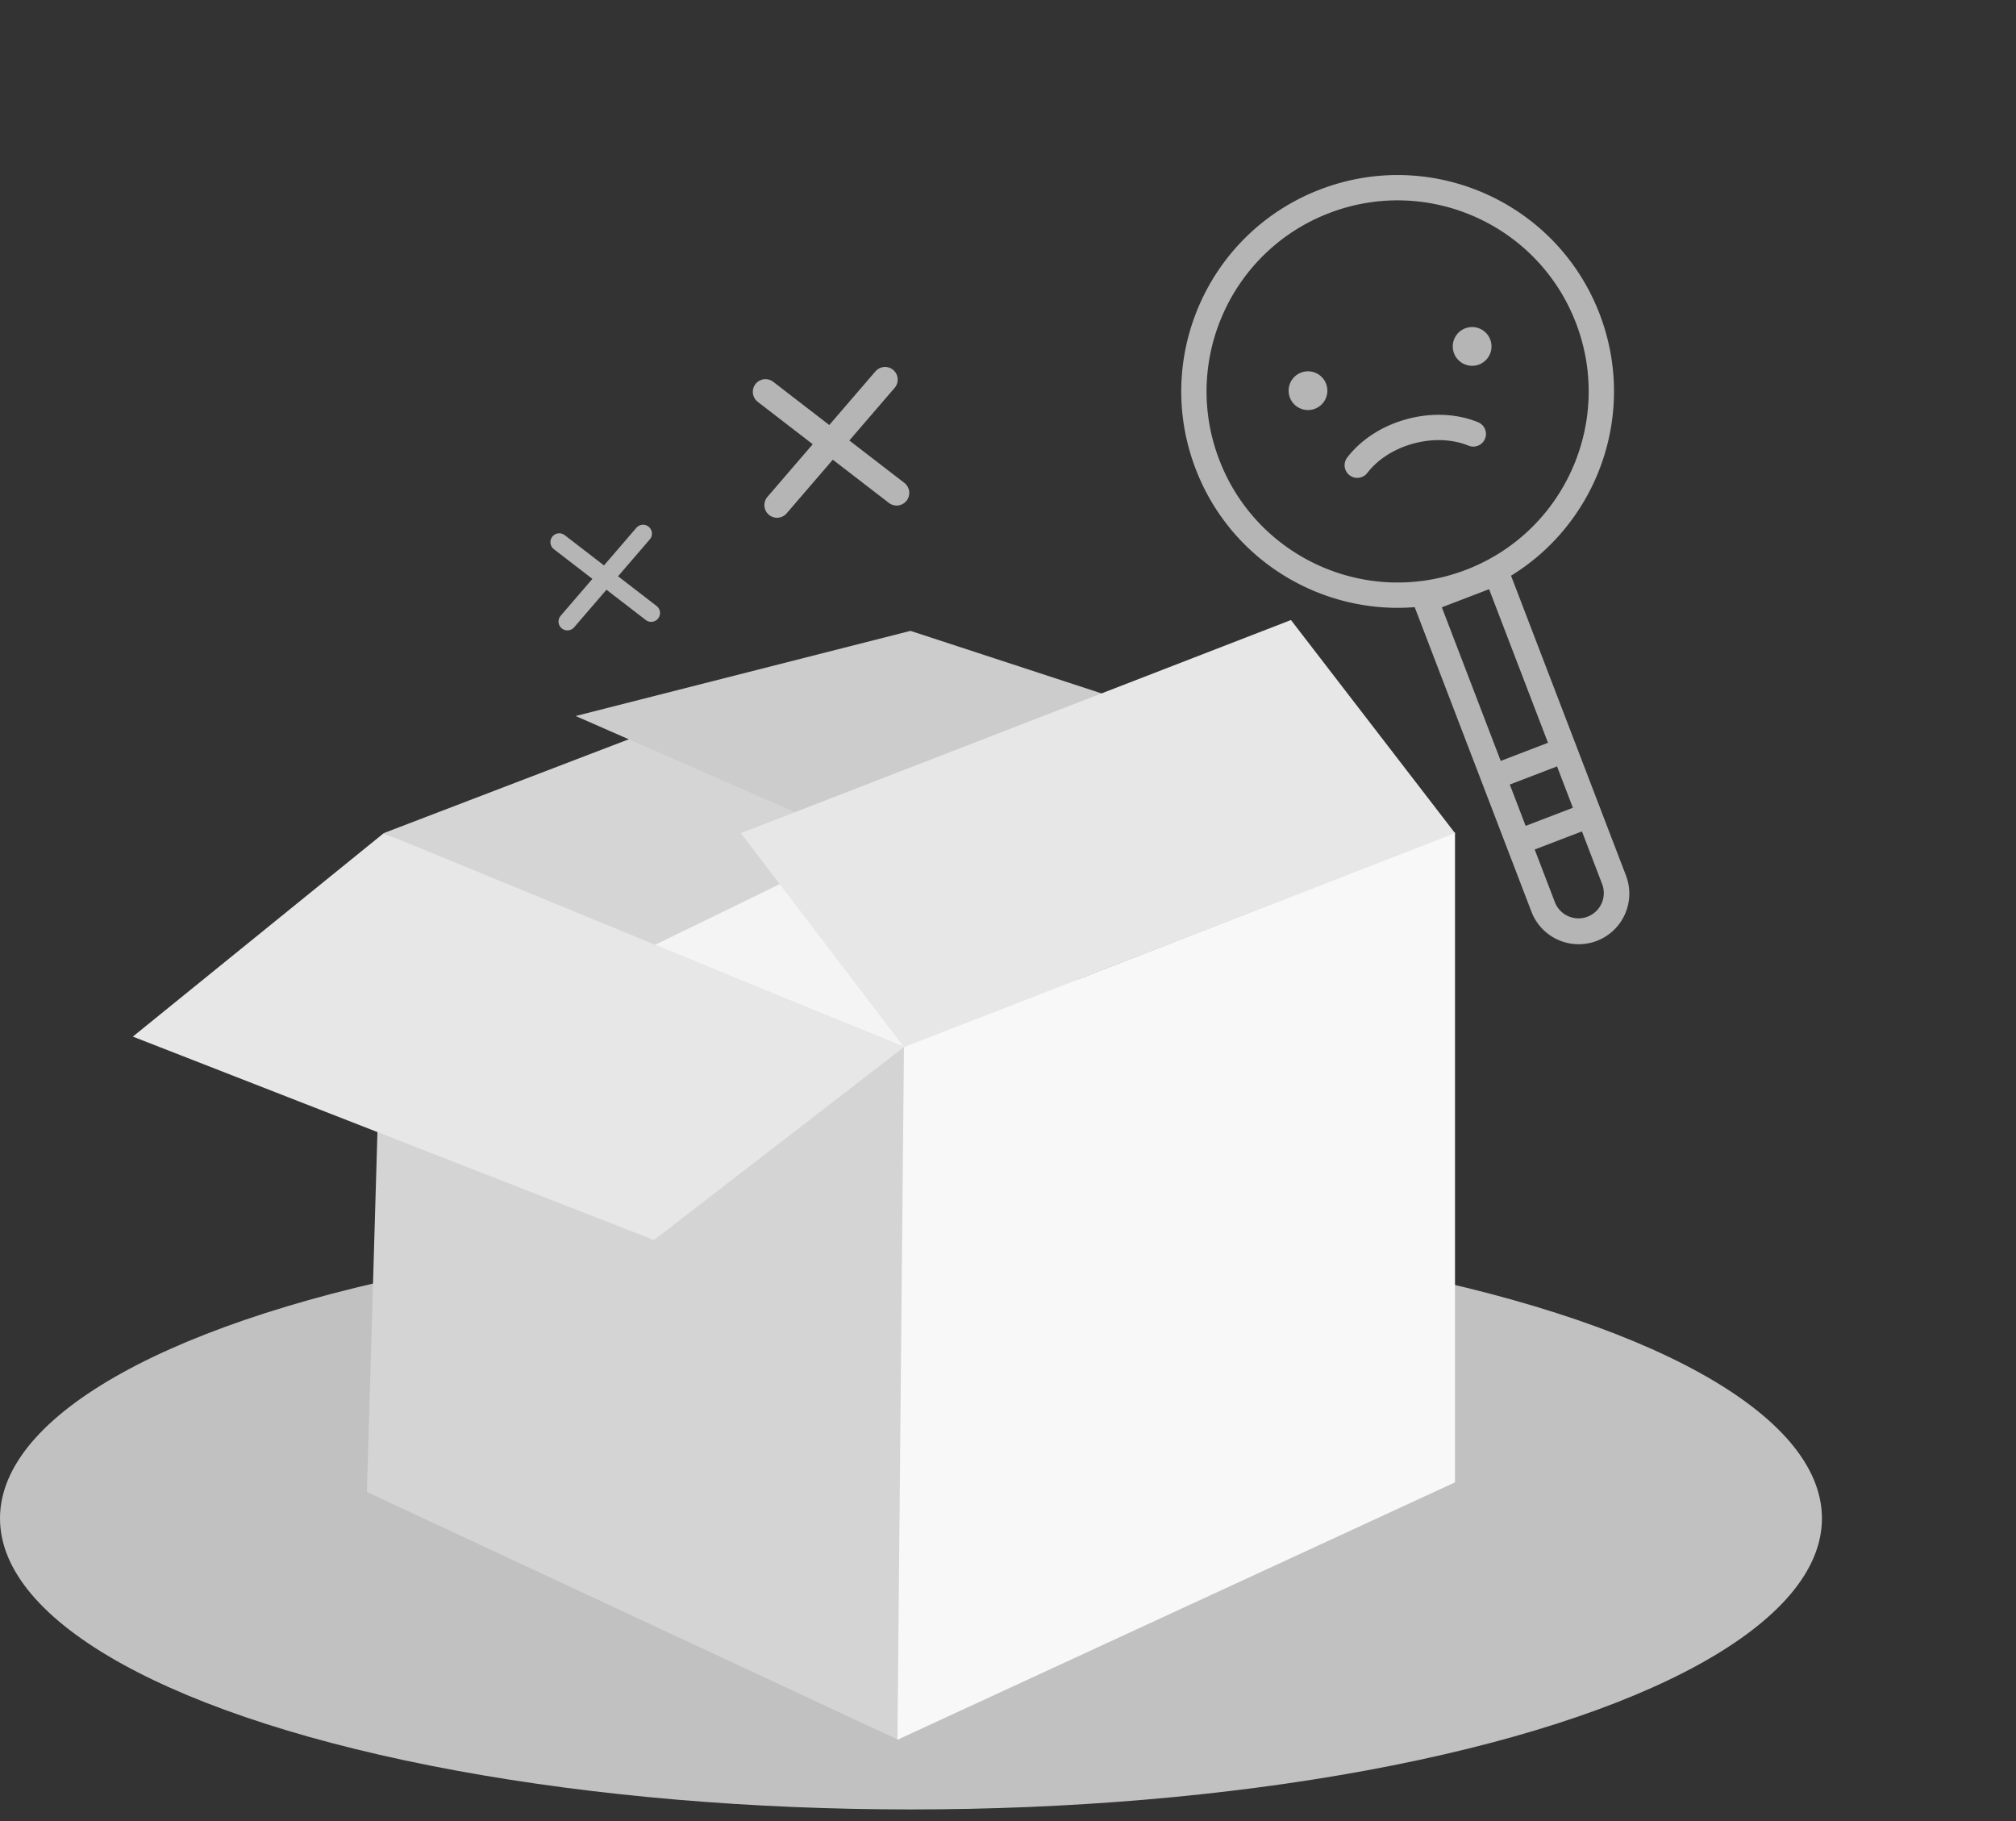 <svg width="155" height="140" fill="none" xmlns="http://www.w3.org/2000/svg"><rect width="100%" height="100%" fill="#333333" stroke="none"/><ellipse cx="70.04" cy="116.733" rx="70.04" ry="22.374" fill="#C1C1C1"/><path d="m78 122.023-31-8.819.816-55.18 36.683 1.5-6.5 62.499Z" fill="#F4F4F4"/><path d="M69.066 133.757 28.21 114.704l1.477-50.5L70.5 80.9l-1.434 52.857Z" fill="#D4D4D4"/><path d="M111.868 113.961V64L69.5 80.5l-.5 53.25 42.868-19.789Z" fill="#F8F8F8"/><path d="M87.55 54.534 69.74 48.64 29.5 64.05l20.205 8.908 37.844-18.424Z" fill="#D6D5D5"/><path d="M76.248 69.067 44.26 55.046 70 48.5l27.5 9-21.252 11.567Z" fill="#CCC"/><path d="m50.282 95.332-40.069-15.64 19.293-15.64L69.5 80.5 56.96 64.051l42.295-16.385 12.614 16.385L69.5 80.5 50.282 95.332Z" fill="#E7E7E7"/><path fill-rule="evenodd" clip-rule="evenodd" d="M116.176 44.259c6.691-4.108 9.723-12.523 6.81-20.12-3.288-8.576-12.906-12.864-21.483-9.575-8.577 3.288-12.864 12.906-9.576 21.483 2.702 7.048 9.68 11.2 16.841 10.63l.272.708 8.706 22.708a3.89 3.89 0 1 0 7.266-2.786l-8.706-22.708-.13-.34Zm4.993-19.423c2.904 7.573-.882 16.066-8.455 18.97-7.574 2.903-16.067-.883-18.97-8.456-2.904-7.573.882-16.066 8.455-18.97 7.574-2.903 16.067.882 18.97 8.456Zm-10.313 21.852 1.817-.696 1.817-.697.696 1.817 3.831 9.992-3.634 1.393-3.83-9.992-.697-1.817Zm6.443 16.804-1.219-3.179 3.633-1.393 1.219 3.18-3.633 1.392Zm.696 1.817 1.567 4.087a1.946 1.946 0 0 0 3.633-1.393l-1.567-4.087-3.633 1.393Z" fill="#B5B5B5"/><circle cx="100.565" cy="30.035" r="1.49" transform="rotate(-15.086 100.565 30.035)" fill="#B5B5B5"/><circle cx="113.185" cy="26.633" r="1.49" transform="rotate(-15.086 113.185 26.633)" fill="#B5B5B5"/><path d="M104.352 35.766c.902-1.176 2.336-2.14 4.082-2.611 1.745-.47 3.47-.357 4.841.206M58.853 30.122l10.083 7.771m-9.194.939 8.305-9.649" stroke="#B5B5B5" stroke-width="1.946" stroke-linecap="round"/><path d="m43 41.68 7.065 5.446m-6.441.657 5.818-6.76" stroke="#B5B5B5" stroke-width="1.363" stroke-linecap="round"/></svg>